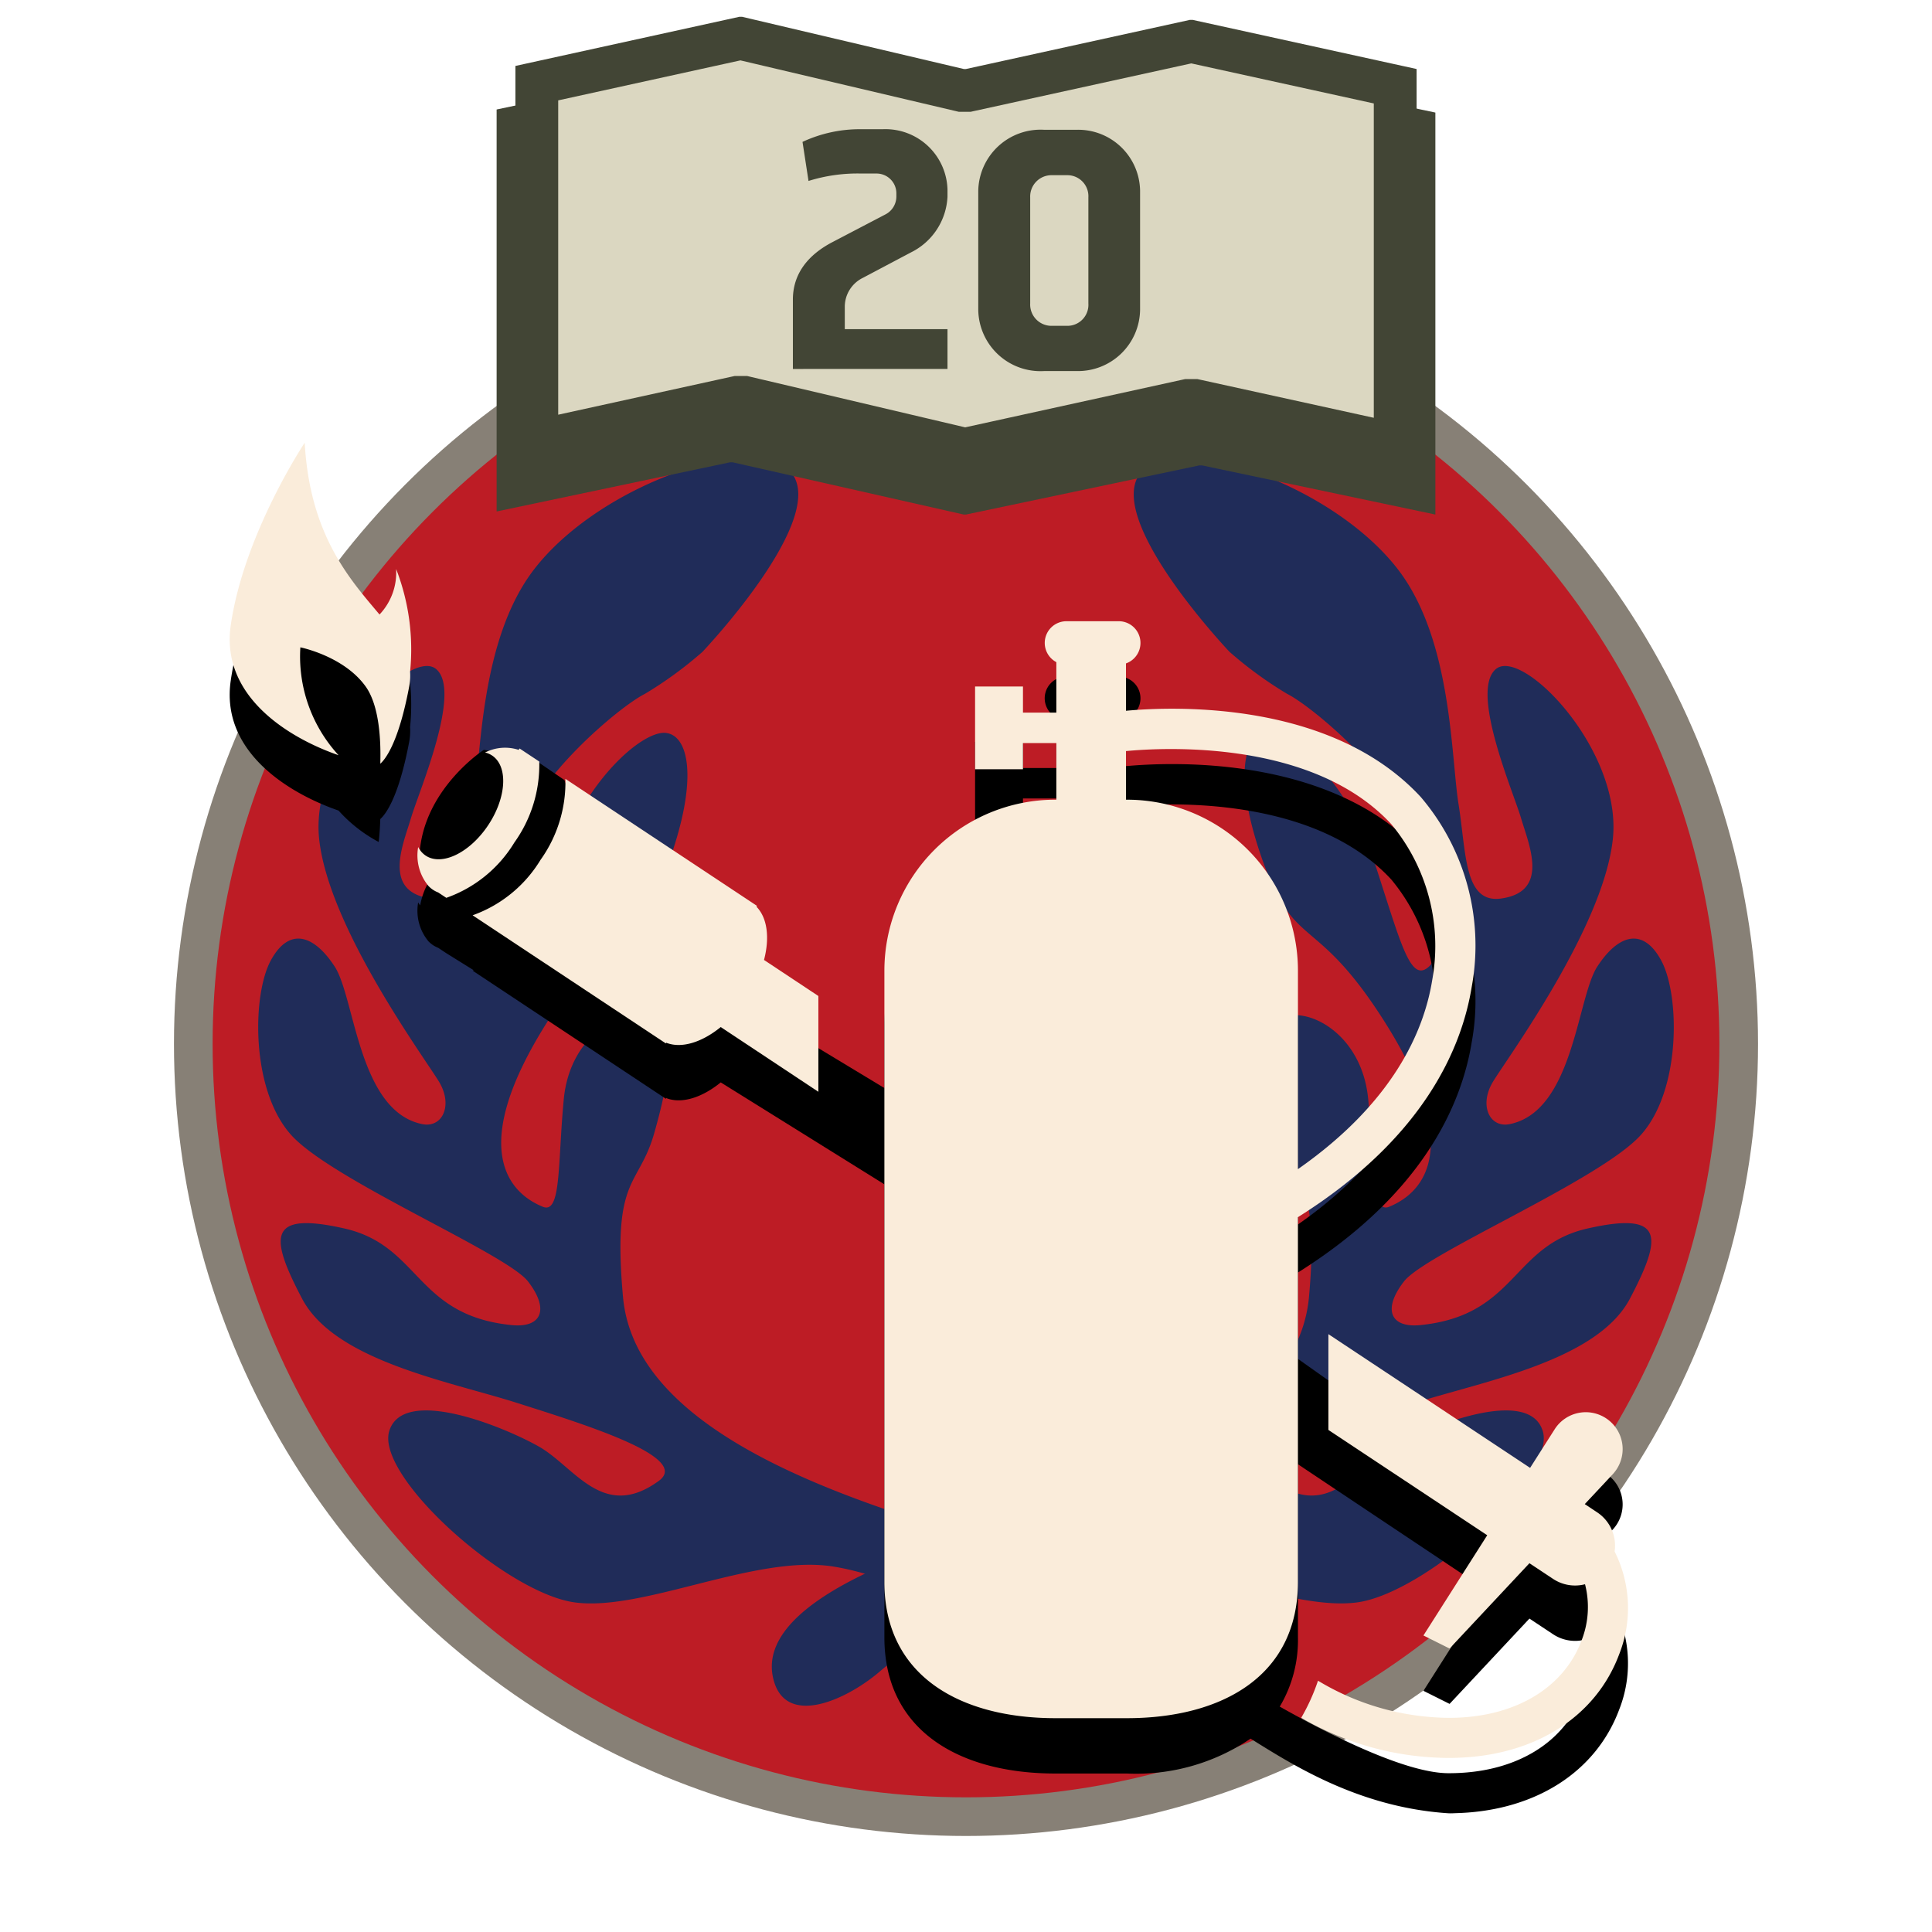 <svg id="Layer_2" data-name="Layer 2" xmlns="http://www.w3.org/2000/svg" width="150" height="150" viewBox="0 0 150 150">
  <defs>
    <style>
      .cls-1 {
        fill: #bd1c25;
        stroke: #878076;
        stroke-miterlimit: 10;
        stroke-width: 3px;
      }

      .cls-2 {
        fill: #202c59;
      }

      .cls-3 {
        fill: #424535;
      }

      .cls-4 {
        fill: #dbd7c1;
      }

      .cls-5 {
        fill: #faecda;
      }
    </style>
  </defs>
  <circle class="cls-1" cx="75" cy="81.052" r="59.993"/>
  <g>
    <path class="cls-2" d="M95.46,50.609S86.266,40.93,88.322,37.058s14.881.242,20.205,7.138c4.224,5.472,4.114,14.518,4.718,18.269s.411,7.689,3.288,7.297c3.815-.52,2.165-4.185,1.56-6.242s-4.001-9.887-1.945-11.581,9.8,6.291,9.074,13.187-8.227,17.059-9.316,18.874-.261,3.599,1.32,3.274c4.945-1.017,5.213-9.807,6.786-12.227s3.509-3.146,4.96-.484,1.573,10.042-1.573,13.55-16.696,9.195-18.39,11.373-1.057,3.631,1.28,3.393c7.474-.761,7.068-6.176,12.996-7.506s5.807.605,3.267,5.444-11.373,6.412-16.696,8.106-13.512,4.222-11.01,6.049c4.334,3.165,6.533-1.089,9.316-2.662s10.526-4.718,11.615-1.21-9.074,12.582-14.397,13.308-14.034-3.751-20.084-2.783-14.276,5.807-16.938,8.106-7.501,4.476-8.348.484,4.476-7.864,16.091-11.373,24.681-8.711,25.528-18.148-1.21-8.469-2.42-12.703-1.815-7.985.242-8.953,6.291,1.21,6.775,6.291.184,8.963,1.636,8.359,6.762-3.294-.547-14.65c-5.158-8.014-6.775-5.323-9.195-11.978s-1.573-10.042.242-10.163,6.291,3.751,8.348,10.042,2.783,9.437,4.234,8.106.363-7.501-1.815-11.736-7.501-8.59-9.195-9.437A30.554,30.554,0,0,1,95.46,50.609Z"/>
    <path class="cls-2" d="M54.54,50.609S63.734,40.93,61.678,37.058s-14.881.242-20.205,7.138c-4.224,5.472-4.114,14.518-4.718,18.269s-.411,7.689-3.288,7.297c-3.815-.52-2.165-4.185-1.56-6.242s4.001-9.887,1.945-11.581-9.8,6.291-9.074,13.187,8.227,17.059,9.316,18.874.261,3.599-1.32,3.274c-4.945-1.017-5.213-9.807-6.786-12.227s-3.509-3.146-4.96-.484-1.573,10.042,1.573,13.55,16.696,9.195,18.39,11.373,1.057,3.631-1.28,3.393c-7.474-.761-7.068-6.176-12.996-7.506s-5.807.605-3.267,5.444,11.373,6.412,16.696,8.106,13.512,4.222,11.01,6.049c-4.334,3.165-6.533-1.089-9.316-2.662s-10.526-4.718-11.615-1.21S39.295,123.684,44.619,124.41s14.034-3.751,20.084-2.783,14.276,5.807,16.938,8.106,7.501,4.476,8.348.484-4.476-7.864-16.091-11.373-24.681-8.711-25.528-18.148,1.21-8.469,2.42-12.703,1.815-7.985-.242-8.953-6.291,1.21-6.775,6.291-.184,8.963-1.636,8.359-6.762-3.294.547-14.65c5.158-8.014,6.775-5.323,9.195-11.978s1.573-10.042-.242-10.163-6.291,3.751-8.348,10.042-2.783,9.437-4.234,8.106-.363-7.501,1.815-11.736,7.501-8.59,9.195-9.437A30.554,30.554,0,0,0,54.54,50.609Z"/>
  </g>
  <polygon class="cls-3" points="74.997 39.949 93.106 36.135 93.333 36.135 111.442 39.949 111.442 8.739 93.333 4.925 93.106 4.925 74.997 8.739 74.823 8.739 56.894 4.686 56.667 4.686 38.558 8.501 38.558 39.711 56.667 35.896 56.894 35.896 74.823 39.949 74.997 39.949"/>
  <g>
    <polygon class="cls-4" points="57.812 30.854 57.221 30.854 41.678 34.265 41.678 6.457 57.5 2.985 74.637 7.021 75.177 7.021 92.491 3.222 108.322 6.695 108.322 34.503 92.779 31.092 92.202 31.092 74.924 34.884 57.812 30.854"/>
    <path class="cls-3" d="M57.487,4.688,74.068,8.593l.376.088h.914l.352-.077L92.491,4.922,106.661,8.031V32.437l-13.349-2.929-.352-.077h-.938l-.352.077L74.936,33.179l-16.556-3.899-.376-.088h-.964l-.352.077L43.339,32.198V7.793L57.487,4.688m.131-3.383h-.218L40.016,5.12v31.21l17.385-3.814h.218l17.211,4.053H74.997l17.385-3.815h.218l17.385,3.815V5.358L92.599,1.544h-.218L74.997,5.358h-.167l-17.211-4.053Z"/>
  </g>
  <g>
    <path class="cls-3" d="M68.566,10.031A4.822,4.822,0,0,1,73.563,14.707v.561a5.092,5.092,0,0,1-2.847,4.334l-3.728,1.973a2.5,2.5,0,0,0-1.399,2.213v1.77h7.974v3.088H61.559V23.266c0-1.997,1.154-3.467,3.08-4.473l4.084-2.135a1.569,1.569,0,0,0,.871-1.376v-.274a1.538,1.538,0,0,0-1.583-1.534H66.899a12.768,12.768,0,0,0-4.126.575l-.466-3.033a10.524,10.524,0,0,1,4.507-.984Z"/>
    <path class="cls-3" d="M83.581,10.076a4.808,4.808,0,0,1,4.935,4.729v9.242a4.823,4.823,0,0,1-4.935,4.762H81.067a4.833,4.833,0,0,1-5.115-4.762V14.805a4.839,4.839,0,0,1,5.115-4.729Zm-1.907,3.525a1.658,1.658,0,0,0-1.69,1.725v8.232a1.655,1.655,0,0,0,1.69,1.74h1.184A1.632,1.632,0,0,0,84.501,23.559V15.326a1.633,1.633,0,0,0-1.644-1.725Z"/>
  </g>
  <g>
    <path d="M30.755,48.473a4.736,4.736,0,0,1-1.289,3.535c-2.274-2.71-5.408-6.121-5.809-13.336,0,0-4.732,7.097-5.746,14.195-.776,5.436,4.393,8.688,8.375,10.066a11.351,11.351,0,0,0,3.116,2.438s.091-.736.123-1.781c.354-.307,1.411-1.557,2.243-5.992a4.617,4.617,0,0,0,.07-1.147A17.233,17.233,0,0,0,30.755,48.473Z"/>
    <path d="M125.357,124.751a3.097,3.097,0,0,0-1.351-3.035l-.965-.64,2.167-2.315a2.863,2.863,0,1,0-4.505-3.494l-1.906,2.995-18.026-12.76V98.799c9.669-6.071,12.703-12.998,13.496-17.9A17.77,17.77,0,0,0,110.306,66.175c-6.921-7.493-19.114-7.038-22.885-6.694V55.805a1.686,1.686,0,0,0-.563-3.276H82.802a1.684,1.684,0,0,0-.788,3.176v3.922H79.423V57.599H75.705V64.02h3.718V61.992H82.014v4.394h-.074A13.276,13.276,0,0,0,68.664,79.662v4.812l-9.346-5.646c.448-1.718.262-3.269-.586-4.134l.042-.063L45.604,65.899l-1.778-5.334L41.348,58.87l-3.783-.652s-4.435,2.87-4.957,7.696l.652,2.609a5.443,5.443,0,0,0-.637,1.771,1.934,1.934,0,0,1-.156-.233A3.71,3.71,0,0,0,33.264,73.082l-.002.003.014.009a2.235,2.235,0,0,0,.345.288,2.26,2.26,0,0,0,.399.206l.631.418L36.78,75.33c-.029.008-.058.022-.087.03l15.003,9.947.033-.051c1.178.466,2.766-.026,4.229-1.219l12.706,7.913v35.173c0,7.332,5.944,10.573,13.276,10.573h5.554a15.848,15.848,0,0,0,9.6-2.708c3.218,1.997,8.362,5.333,15.346,5.793.216.014.436-.003.656-.01,6.084-.179,10.799-3.179,12.612-8.026A9.779,9.779,0,0,0,125.357,124.751ZM87.422,66.386V62.612c2.92-.279,14.511-.917,20.599,5.675a14.806,14.806,0,0,1,3.174,12.116c-.643,3.973-3.041,9.509-10.423,14.666V79.662A13.276,13.276,0,0,0,87.495,66.386Zm35.373,65.271c-1.355,3.62-5.014,5.865-9.789,6.006-.184.006-.364.008-.546.008-3.471,0-9.734-3.267-13.1-5.17a10.09,10.09,0,0,0,1.412-5.376V113.684l14.697,9.81-4.952,7.782,2.028,1.014,6.201-6.624,1.836,1.217a3.088,3.088,0,0,0,2.48.416A7.09,7.09,0,0,1,122.794,131.657Z"/>
  </g>
  <g>
    <path class="cls-5" d="M114.267,76.602A17.77,17.77,0,0,0,110.306,61.877c-6.921-7.492-19.114-7.038-22.885-6.694V51.508a1.686,1.686,0,0,0-.563-3.276H82.802a1.685,1.685,0,0,0-.788,3.176v3.921H79.423V53.301H75.705v6.421h3.718V57.694H82.014v4.394h-.074A13.276,13.276,0,0,0,68.664,75.364v47.462c0,7.332,5.944,10.573,13.276,10.573h5.554c7.332,0,13.276-3.24,13.276-10.573V94.501C110.44,88.431,113.474,81.503,114.267,76.602ZM87.495,62.088h-.073V58.314c2.92-.279,14.511-.916,20.599,5.675A14.806,14.806,0,0,1,111.195,76.105c-.643,3.973-3.041,9.51-10.423,14.666V75.364A13.276,13.276,0,0,0,87.495,62.088Z"/>
    <path class="cls-5" d="M30.755,44.176a4.736,4.736,0,0,1-1.289,3.535c-2.273-2.71-5.408-6.122-5.809-13.337,0,0-4.731,7.097-5.745,14.195-.777,5.436,4.393,8.688,8.375,10.066A11.317,11.317,0,0,1,23.32,50.259s3.38.676,5.07,3.042c1.068,1.495,1.19,4.2,1.136,5.993.354-.307,1.411-1.557,2.243-5.993a4.616,4.616,0,0,0,.07-1.147A17.23,17.23,0,0,0,30.755,44.176Z"/>
    <path class="cls-5" d="M39.938,65.408A10.354,10.354,0,0,0,41.868,59.125l-1.528-1.013-.072.108a3.413,3.413,0,0,0-2.606.205,1.683,1.683,0,0,1,.541.231c1.261.836,1.13,3.254-.293,5.4s-3.599,3.209-4.86,2.373a1.743,1.743,0,0,1-.583-.667,3.709,3.709,0,0,0,.797,3.022l-.002.004.014.009a2.042,2.042,0,0,0,.744.493l.631.418A10.107,10.107,0,0,0,39.938,65.408Z"/>
    <path class="cls-5" d="M125.357,120.454a3.097,3.097,0,0,0-1.351-3.035l-.965-.64,2.167-2.315a2.863,2.863,0,1,0-4.505-3.494l-1.906,2.995L103.137,103.583v7.437l12.331,8.176-4.952,7.782,2.028,1.014,6.201-6.624,1.836,1.217a3.088,3.088,0,0,0,2.48.416,7.091,7.091,0,0,1-.266,4.358c-1.355,3.62-5.014,5.865-9.789,6.006-.184.005-.364.008-.546.008a19.946,19.946,0,0,1-10.131-2.884,15.561,15.561,0,0,1-1.301,2.878,22.924,22.924,0,0,0,11.413,3.118c.216,0,.436-.003.656-.01,6.084-.179,10.799-3.179,12.612-8.026A9.779,9.779,0,0,0,125.357,120.454Z"/>
    <path class="cls-5" d="M58.732,70.397l.042-.064L43.898,60.471a10.371,10.371,0,0,1-1.932,6.29,10.151,10.151,0,0,1-5.273,4.302l15.003,9.947.033-.051c1.178.466,2.766-.027,4.229-1.219l7.58,5.026V77.329l-4.22-2.798C59.767,72.812,59.581,71.262,58.732,70.397Z"/>
  </g>
</svg>
